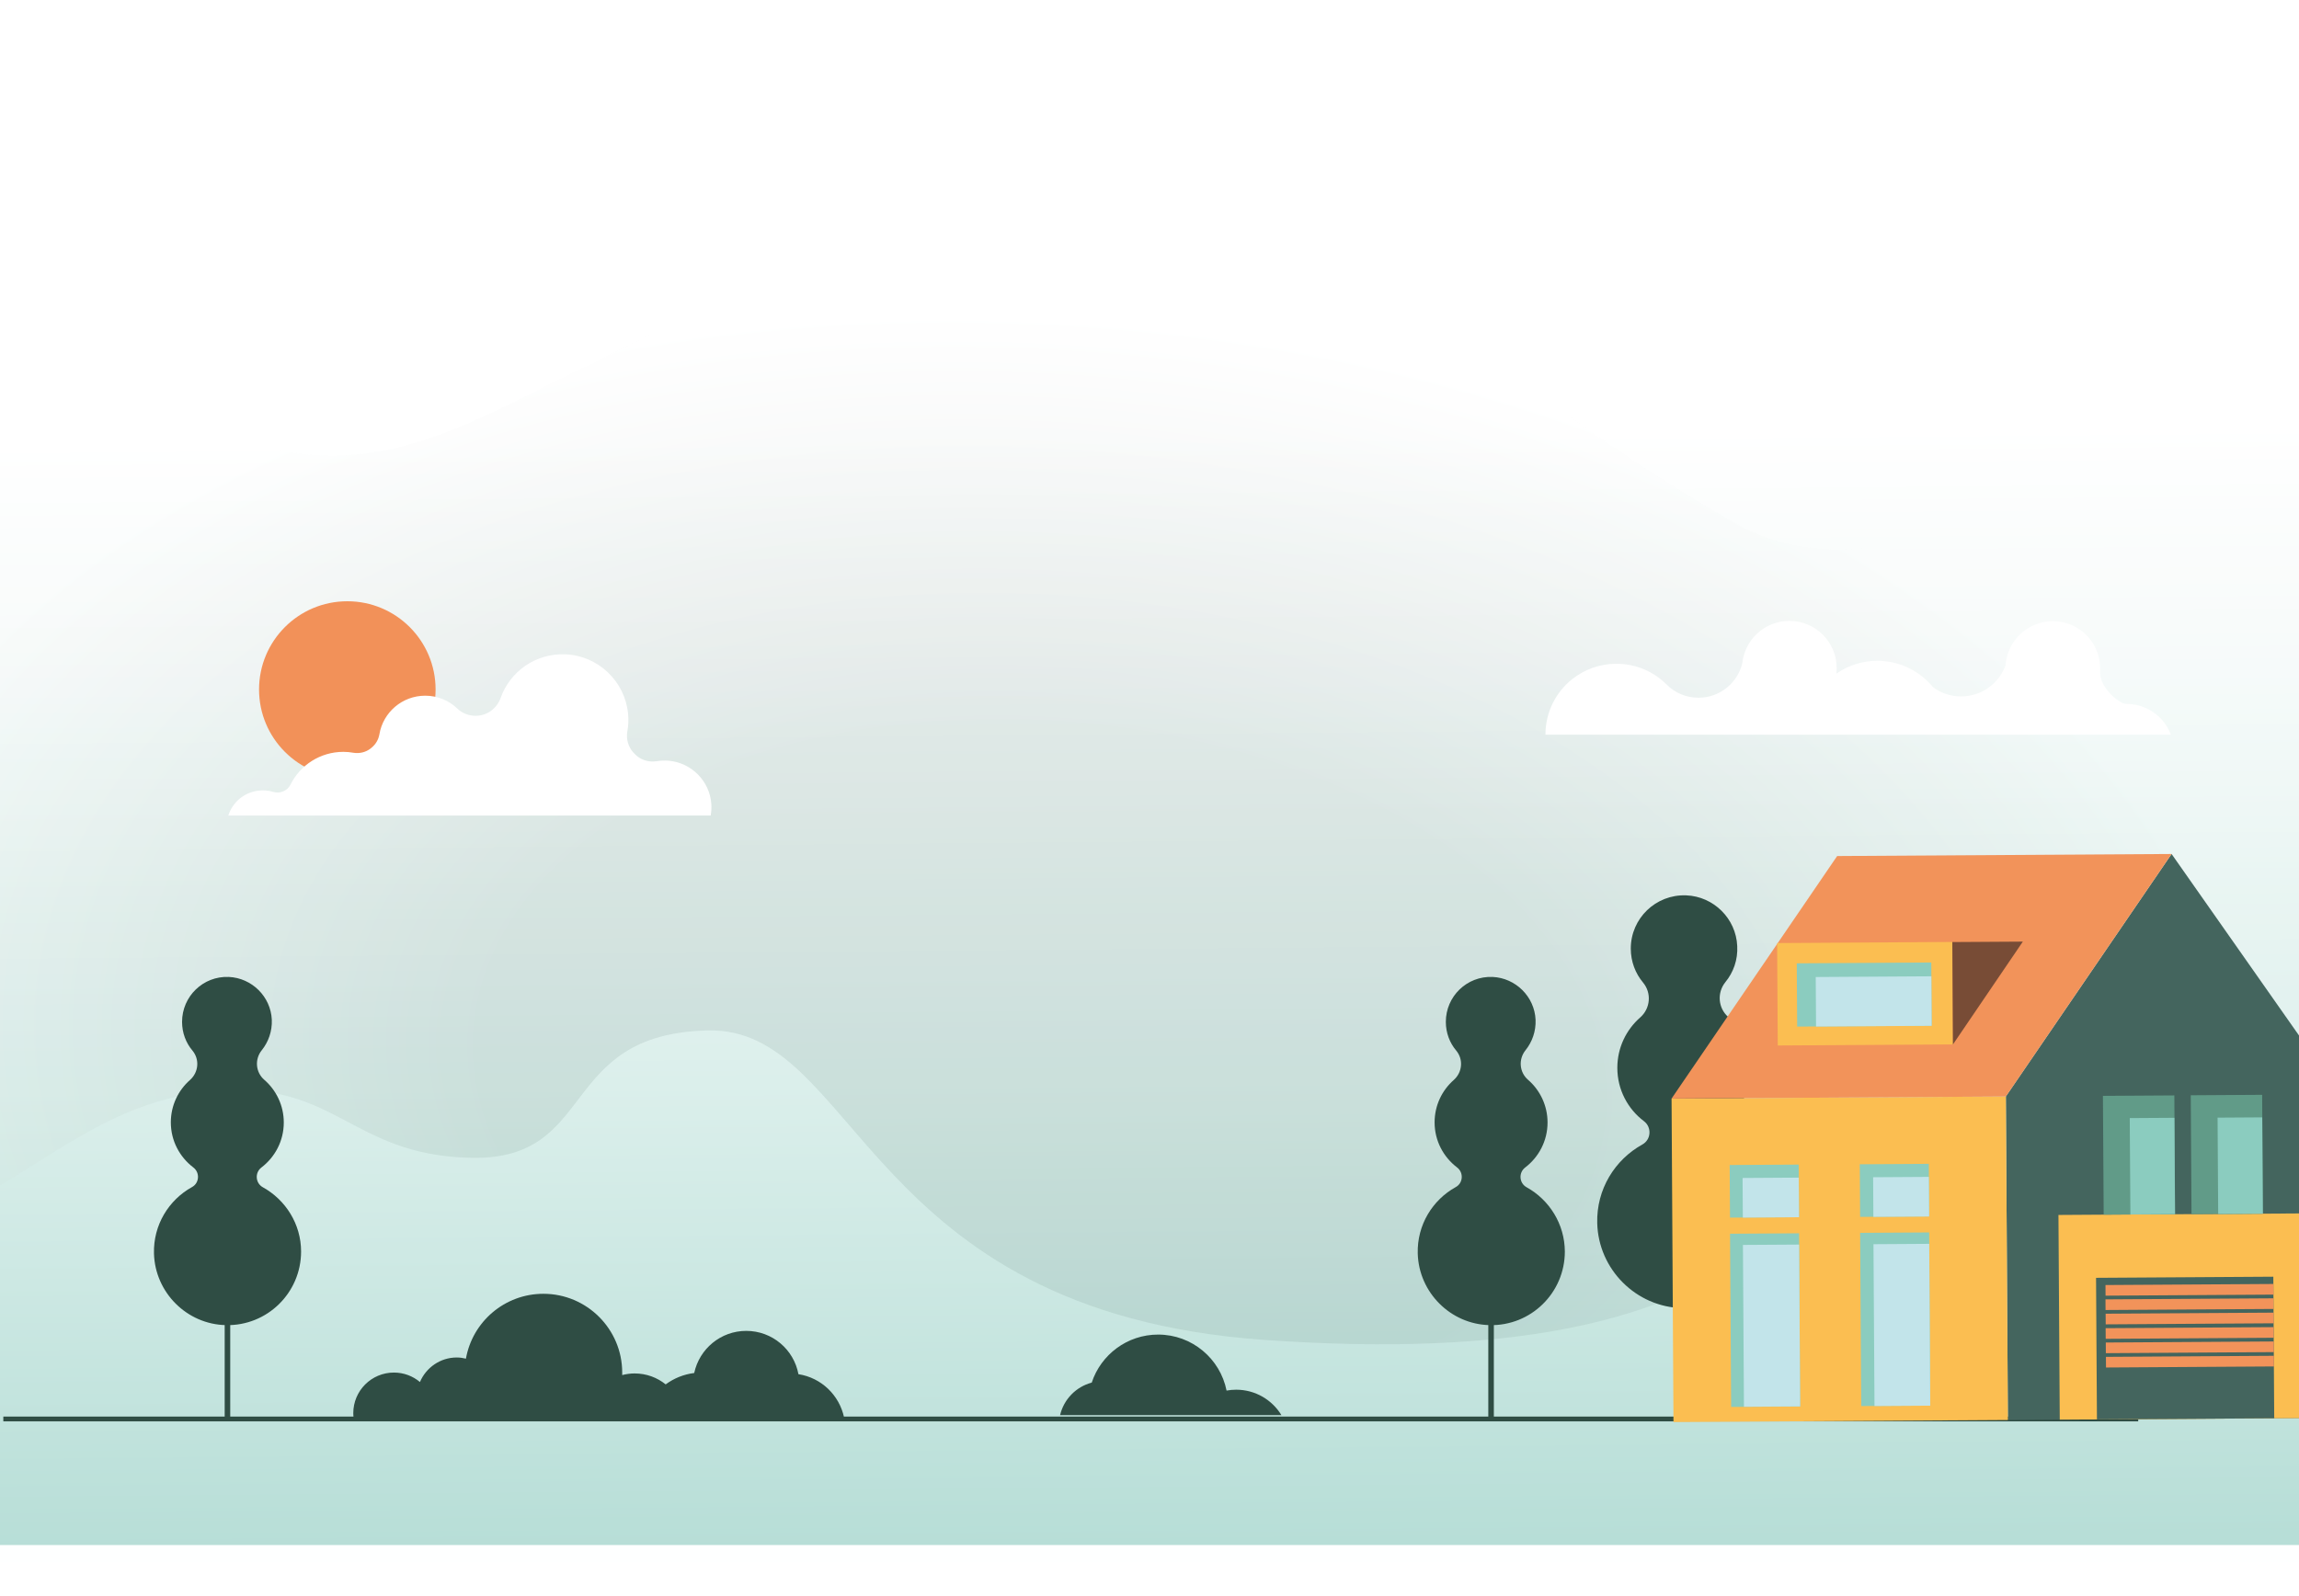 <svg width="1440" height="1000" viewBox="0 0 1440 1000" fill="none" xmlns="http://www.w3.org/2000/svg">
<rect x="0" y="0" width="1440" height="1000" fill="#333333" stroke="none"/>
<g clip-path="url(#clip0_304_2933)">
<rect width="1440" height="1000" fill="white"/>
<rect width="1440" height="1000" fill="url(#paint0_linear_304_2933)" fill-opacity="0.2"/>
<path d="M1566.17 -32H-211.834V968H1566.17V-32Z" fill="url(#paint1_linear_304_2933)"/>
<g opacity="0.1">
<path d="M-430.559 358.926C-372.959 181.241 -139.134 106.056 49.223 225.963C203.317 324.111 257.953 282.907 367.133 229.481C502.521 163.278 553.36 119.944 696.341 133.278C884.42 150.87 921.184 233.833 1087.59 328.185C1189.46 385.87 1329.11 269.944 1417.36 254.019C1601.64 220.778 1693.78 356.981 1703.04 489.019C1712.3 621.056 1583.49 755.593 1464.49 726.241C1314.29 689.204 1306.51 657.815 1217.52 695.963C1116.86 739.111 1113.62 862.074 791.816 839.481C540.581 821.796 537.525 643.185 443.161 645.593C348.798 647.907 374.727 726.796 295.55 725.407C216.374 724.019 210.54 673.185 125.437 684.481C12.089 699.481 -22.36 819.852 -213.68 768.648C-405 717.537 -489.362 540.5 -430.559 358.926Z" fill="url(#paint2_radial_304_2933)"/>
</g>
<path d="M1081.47 716.889C1076 713.833 1075.35 706.148 1080.35 702.352C1090.45 694.667 1097.02 682.537 1097.02 668.926C1097.02 656.241 1091.47 644.944 1082.58 637.259C1076.09 631.611 1075.35 621.981 1080.72 615.315C1085.73 609.204 1088.6 601.333 1088.13 592.722C1087.39 575.5 1073.32 561.611 1056.18 560.963C1037.11 560.222 1021.46 575.407 1021.46 594.296C1021.46 602.444 1024.33 609.852 1029.14 615.593C1034.61 622.167 1033.77 631.796 1027.38 637.444C1018.59 645.13 1013.03 656.426 1013.03 669.019C1013.03 682.722 1019.61 694.852 1029.7 702.444C1034.7 706.241 1034.24 714.019 1028.68 717.074C1011.46 726.611 999.882 745.13 1000.44 766.333C1001.18 795.315 1024.79 818.926 1053.78 819.574C1084.61 820.315 1109.8 795.593 1109.8 764.944C1109.9 744.204 1098.41 726.148 1081.47 716.889Z" fill="#2F4D44"/>
<path d="M1055.17 818.926V889.019" stroke="#2F4D44" stroke-width="4.12" stroke-miterlimit="10"/>
<path d="M164.602 743.833C159.972 741.241 159.509 734.759 163.676 731.519C172.195 725.037 177.752 714.852 177.752 703.278C177.752 692.63 173.029 683 165.528 676.519C160.064 671.796 159.416 663.648 163.954 658C168.121 652.815 170.529 646.148 170.251 638.926C169.602 624.389 157.749 612.722 143.303 612.074C127.19 611.426 114.04 624.296 114.04 640.222C114.04 647.074 116.448 653.37 120.522 658.185C125.152 663.741 124.412 671.796 119.041 676.611C111.632 683.093 107.002 692.63 107.002 703.185C107.002 714.759 112.558 724.945 121.078 731.426C125.338 734.667 124.875 741.241 120.244 743.741C105.706 751.796 95.982 767.445 96.445 785.315C97.093 809.759 117.003 829.667 141.358 830.222C167.38 830.87 188.586 809.945 188.586 784.111C188.586 766.889 178.863 751.704 164.602 743.833Z" fill="#2F4D44"/>
<path d="M142.469 829.945V889.019" stroke="#2F4D44" stroke-width="3.474" stroke-miterlimit="10"/>
<path d="M956.172 743.833C951.542 741.241 951.079 734.759 955.246 731.518C963.766 725.037 969.322 714.852 969.322 703.278C969.322 692.63 964.599 683 957.099 676.518C951.635 671.796 950.987 663.648 955.524 658C959.691 652.815 962.099 646.148 961.821 638.926C961.173 624.389 949.32 612.722 934.874 612.074C918.76 611.426 905.611 624.296 905.611 640.222C905.611 647.074 908.018 653.37 912.093 658.185C916.723 663.741 915.982 671.796 910.611 676.611C903.203 683.093 898.573 692.63 898.573 703.185C898.573 714.759 904.129 724.944 912.649 731.426C916.908 734.667 916.445 741.241 911.815 743.741C897.276 751.796 887.553 767.444 888.016 785.315C888.664 809.759 908.574 829.667 932.929 830.222C958.951 830.87 980.157 809.944 980.157 784.111C980.064 766.889 970.434 751.704 956.172 743.833Z" fill="#2F4D44"/>
<path d="M933.947 829.944V889.018" stroke="#2F4D44" stroke-width="3.474" stroke-miterlimit="10"/>
<path d="M500.107 860.963C497.236 845.5 483.716 833.833 467.418 833.833C451.397 833.833 438.062 845.13 434.821 860.222C428.153 861.056 422.134 863.556 416.948 867.352C411.67 863.093 404.91 860.5 397.501 860.5C394.816 860.5 392.223 860.87 389.723 861.519C389.723 860.963 389.723 860.5 389.723 859.944C389.723 832.722 367.59 810.593 340.365 810.593C316.102 810.593 295.915 828.093 291.84 851.241C289.988 850.778 288.043 850.5 286.099 850.5C275.727 850.5 266.837 856.889 263.04 865.87C258.595 862.167 252.946 859.944 246.742 859.944C232.666 859.944 221.276 871.333 221.276 885.407C221.276 886.333 221.368 887.259 221.461 888.185H528.722C525.758 874.111 514.46 863.185 500.107 860.963Z" fill="#2F4D44"/>
<path d="M2.082 889.019H1339.29" stroke="#2F4D44" stroke-width="3" stroke-miterlimit="10"/>
<path d="M217.546 487.259C248.079 487.259 272.831 462.511 272.831 431.982C272.831 401.452 248.079 376.704 217.546 376.704C187.013 376.704 162.262 401.452 162.262 431.982C162.262 462.511 187.013 487.259 217.546 487.259Z" fill="#F29159"/>
<path d="M445.167 510.778C445.538 508.463 445.723 506.148 445.538 503.741C444.612 489.482 433.129 477.815 418.775 476.611C416.275 476.426 413.867 476.519 411.552 476.889C406.274 477.722 400.995 476.148 397.384 472.167C397.198 471.982 397.013 471.704 396.735 471.519C393.494 467.907 392.105 463 392.939 458.278C393.587 454.667 393.772 450.963 393.402 447.167C391.457 426.796 374.603 410.778 354.138 409.945C335.431 409.204 319.411 420.778 313.577 437.259C311.262 443.741 305.335 448.278 298.39 448.463C298.297 448.463 298.205 448.463 298.205 448.463C293.852 448.556 289.592 446.982 286.444 443.926C281.258 438.926 274.128 435.87 266.349 435.87C251.903 435.87 239.957 446.333 237.641 460.037C237.086 463.278 235.419 466.241 232.826 468.37C232.641 468.556 232.456 468.648 232.27 468.833C229.215 471.333 225.14 472.259 221.251 471.611C219.213 471.241 217.176 471.056 215.046 471.056C200.6 471.056 188.006 479.389 181.986 491.519C181.06 493.37 179.579 494.852 177.634 495.685C177.449 495.778 177.356 495.778 177.171 495.87C175.226 496.704 173.096 496.704 171.152 496.148C168.188 495.222 164.947 494.945 161.613 495.407C152.816 496.519 145.593 502.722 143 510.963H445.167V510.778Z" fill="white"/>
<path d="M1344.53 443.815C1340.73 442.056 1336.56 441.037 1332.12 441.037C1331.19 441.037 1330.17 440.759 1329.34 440.389C1324.25 437.704 1319.99 433.444 1317.21 428.352C1315.82 425.759 1315.36 422.889 1315.45 420.019C1315.45 419.648 1315.45 419.278 1315.45 418.815C1315.45 415.574 1314.9 412.426 1313.97 409.556C1310.08 397.704 1298.97 389.185 1285.82 389.185C1273.04 389.185 1262.11 397.333 1257.94 408.63C1257.02 411.222 1256.37 414 1256.18 416.87C1252.02 428.259 1241.18 436.315 1228.31 436.315C1221.74 436.315 1215.62 434.185 1210.72 430.481C1208.86 428.167 1206.73 426.13 1204.42 424.185C1196.64 417.796 1186.73 414 1175.9 414C1166.36 414 1157.47 416.963 1150.25 422.056C1150.34 420.944 1150.43 419.741 1150.43 418.63C1150.43 402.241 1137.19 389 1120.8 389C1106.72 389 1094.96 398.815 1091.9 411.963C1091.63 413.074 1091.44 414.093 1091.35 415.296C1088.48 427.796 1077.27 437.148 1063.85 437.148C1056.16 437.148 1049.12 434.093 1044.03 429C1043.94 428.907 1043.84 428.815 1043.75 428.722C1035.69 420.759 1024.67 415.852 1012.45 415.852C1001.89 415.852 992.262 419.556 984.669 425.574C974.482 433.722 968 446.222 968 460.296H1359.72C1357.12 453.074 1351.57 447.056 1344.53 443.815Z" fill="white"/>
<path d="M1467.15 888.278L1257.67 889.667L1256.38 686.982L1360.19 535.037L1465.85 685.593L1467.15 888.278Z" fill="#44655E"/>
<path d="M1257.67 889.667L1048.2 890.963L1047 688.278L1151.64 687.63L1256.38 686.981L1257.67 889.667Z" fill="#FBBE51"/>
<path d="M1256.38 686.981L1047 688.278L1150.72 536.333L1360.19 535.037L1256.38 686.981Z" fill="#F2935A"/>
<path d="M1222.85 590.166L1113.12 590.859L1113.52 655.026L1223.26 654.333L1222.85 590.166Z" fill="#FBBE51"/>
<path d="M1223.23 654.389L1222.86 590.222L1267.03 589.944L1223.23 654.389Z" fill="#784C36"/>
<path d="M1446.94 760.205L1289.33 761.2L1290.14 889.441L1447.75 888.446L1446.94 760.205Z" fill="#FBBE51"/>
<path d="M1423.92 799.889L1312.88 800.59L1313.44 889.294L1424.48 888.593L1423.92 799.889Z" fill="#44655E"/>
<path d="M1423.99 804.444L1318.79 805.108L1318.83 811.774L1424.03 811.11L1423.99 804.444Z" fill="#F2935A"/>
<path d="M1423.99 813.426L1318.79 814.09L1318.83 820.756L1424.03 820.092L1423.99 813.426Z" fill="#F2935A"/>
<path d="M1424.08 822.407L1318.88 823.071L1318.93 829.738L1424.12 829.074L1424.08 822.407Z" fill="#F2935A"/>
<path d="M1424.08 831.482L1318.88 832.146L1318.93 838.812L1424.13 838.148L1424.08 831.482Z" fill="#F2935A"/>
<path d="M1424.18 840.463L1318.98 841.127L1319.02 847.794L1424.22 847.13L1424.18 840.463Z" fill="#F2935A"/>
<path d="M1424.27 849.445L1319.07 850.109L1319.11 856.775L1424.31 856.111L1424.27 849.445Z" fill="#F2935A"/>
<path d="M1126.64 729.638L1083.4 729.911L1083.6 762.874L1126.85 762.601L1126.64 729.638Z" fill="#8BCCBF"/>
<path d="M1126.87 772.695L1083.62 772.968L1084.31 881.487L1127.55 881.214L1126.87 772.695Z" fill="#8BCCBF"/>
<path d="M1208.14 729.175L1164.89 729.448L1165.1 762.411L1208.34 762.138L1208.14 729.175Z" fill="#8BCCBF"/>
<path d="M1208.36 772.14L1165.11 772.413L1165.8 880.931L1209.05 880.658L1208.36 772.14Z" fill="#8BCCBF"/>
<path d="M1126.67 737.812L1091.48 738.034L1091.64 762.849L1126.83 762.626L1126.67 737.812Z" fill="#C2E4EA"/>
<path d="M1126.89 779.758L1091.7 779.98L1092.34 881.369L1127.53 881.147L1126.89 779.758Z" fill="#C2E4EA"/>
<path d="M1208.16 737.35L1173.25 737.57L1173.41 762.385L1208.32 762.164L1208.16 737.35Z" fill="#C2E4EA"/>
<path d="M1208.38 779.296L1173.47 779.516L1174.11 880.905L1209.02 880.685L1208.38 779.296Z" fill="#C2E4EA"/>
<path d="M1209.69 603.025L1125.42 603.557L1125.67 643.186L1209.94 642.654L1209.69 603.025Z" fill="#8BCCBF"/>
<path d="M1361.92 686.3L1317.19 686.582L1317.66 761.026L1362.39 760.744L1361.92 686.3Z" fill="#619B88"/>
<path d="M1416.92 685.93L1372.2 686.212L1372.67 760.656L1417.39 760.374L1416.92 685.93Z" fill="#619B88"/>
<path d="M1361.96 700.334L1333.99 700.511L1334.38 760.881L1362.34 760.705L1361.96 700.334Z" fill="#8BCCBF"/>
<path d="M1416.97 700.057L1389 700.233L1389.38 760.604L1417.35 760.427L1416.97 700.057Z" fill="#8BCCBF"/>
<path d="M1209.72 611.674L1137.3 612.131L1137.5 643.149L1209.91 642.692L1209.72 611.674Z" fill="#C2E4EA"/>
<path d="M802.628 886.611C796.794 877.074 786.33 870.685 774.292 870.685C772.254 870.685 770.217 870.87 768.272 871.241C764.29 851.241 746.603 836.148 725.396 836.148C706.042 836.148 689.559 848.741 683.817 866.241C674.001 868.833 666.315 876.704 664 886.611H802.628Z" fill="#2F4D44"/>
</g>
<defs>
<linearGradient id="paint0_linear_304_2933" x1="720" y1="0" x2="720" y2="1000" gradientUnits="userSpaceOnUse">
<stop stop-color="#8BCCBF"/>
<stop offset="1" stop-color="white"/>
</linearGradient>
<linearGradient id="paint1_linear_304_2933" x1="672.932" y1="-21.427" x2="681.488" y2="967.788" gradientUnits="userSpaceOnUse">
<stop offset="0.295" stop-color="white"/>
<stop offset="0.453" stop-color="#F5FAF9"/>
<stop offset="0.725" stop-color="#D9EEEA"/>
<stop offset="1" stop-color="#B7DED7"/>
</linearGradient>
<radialGradient id="paint2_radial_304_2933" cx="0" cy="0" r="1" gradientUnits="userSpaceOnUse" gradientTransform="translate(652.075 672.393) rotate(4.587) scale(800.726 497.581)">
<stop offset="0.42" stop-color="#2F4D44"/>
<stop offset="0.96" stop-color="white"/>
</radialGradient>
<clipPath id="clip0_304_2933">
<rect width="1440" height="1000" fill="white"/>
</clipPath>
</defs>
</svg>
